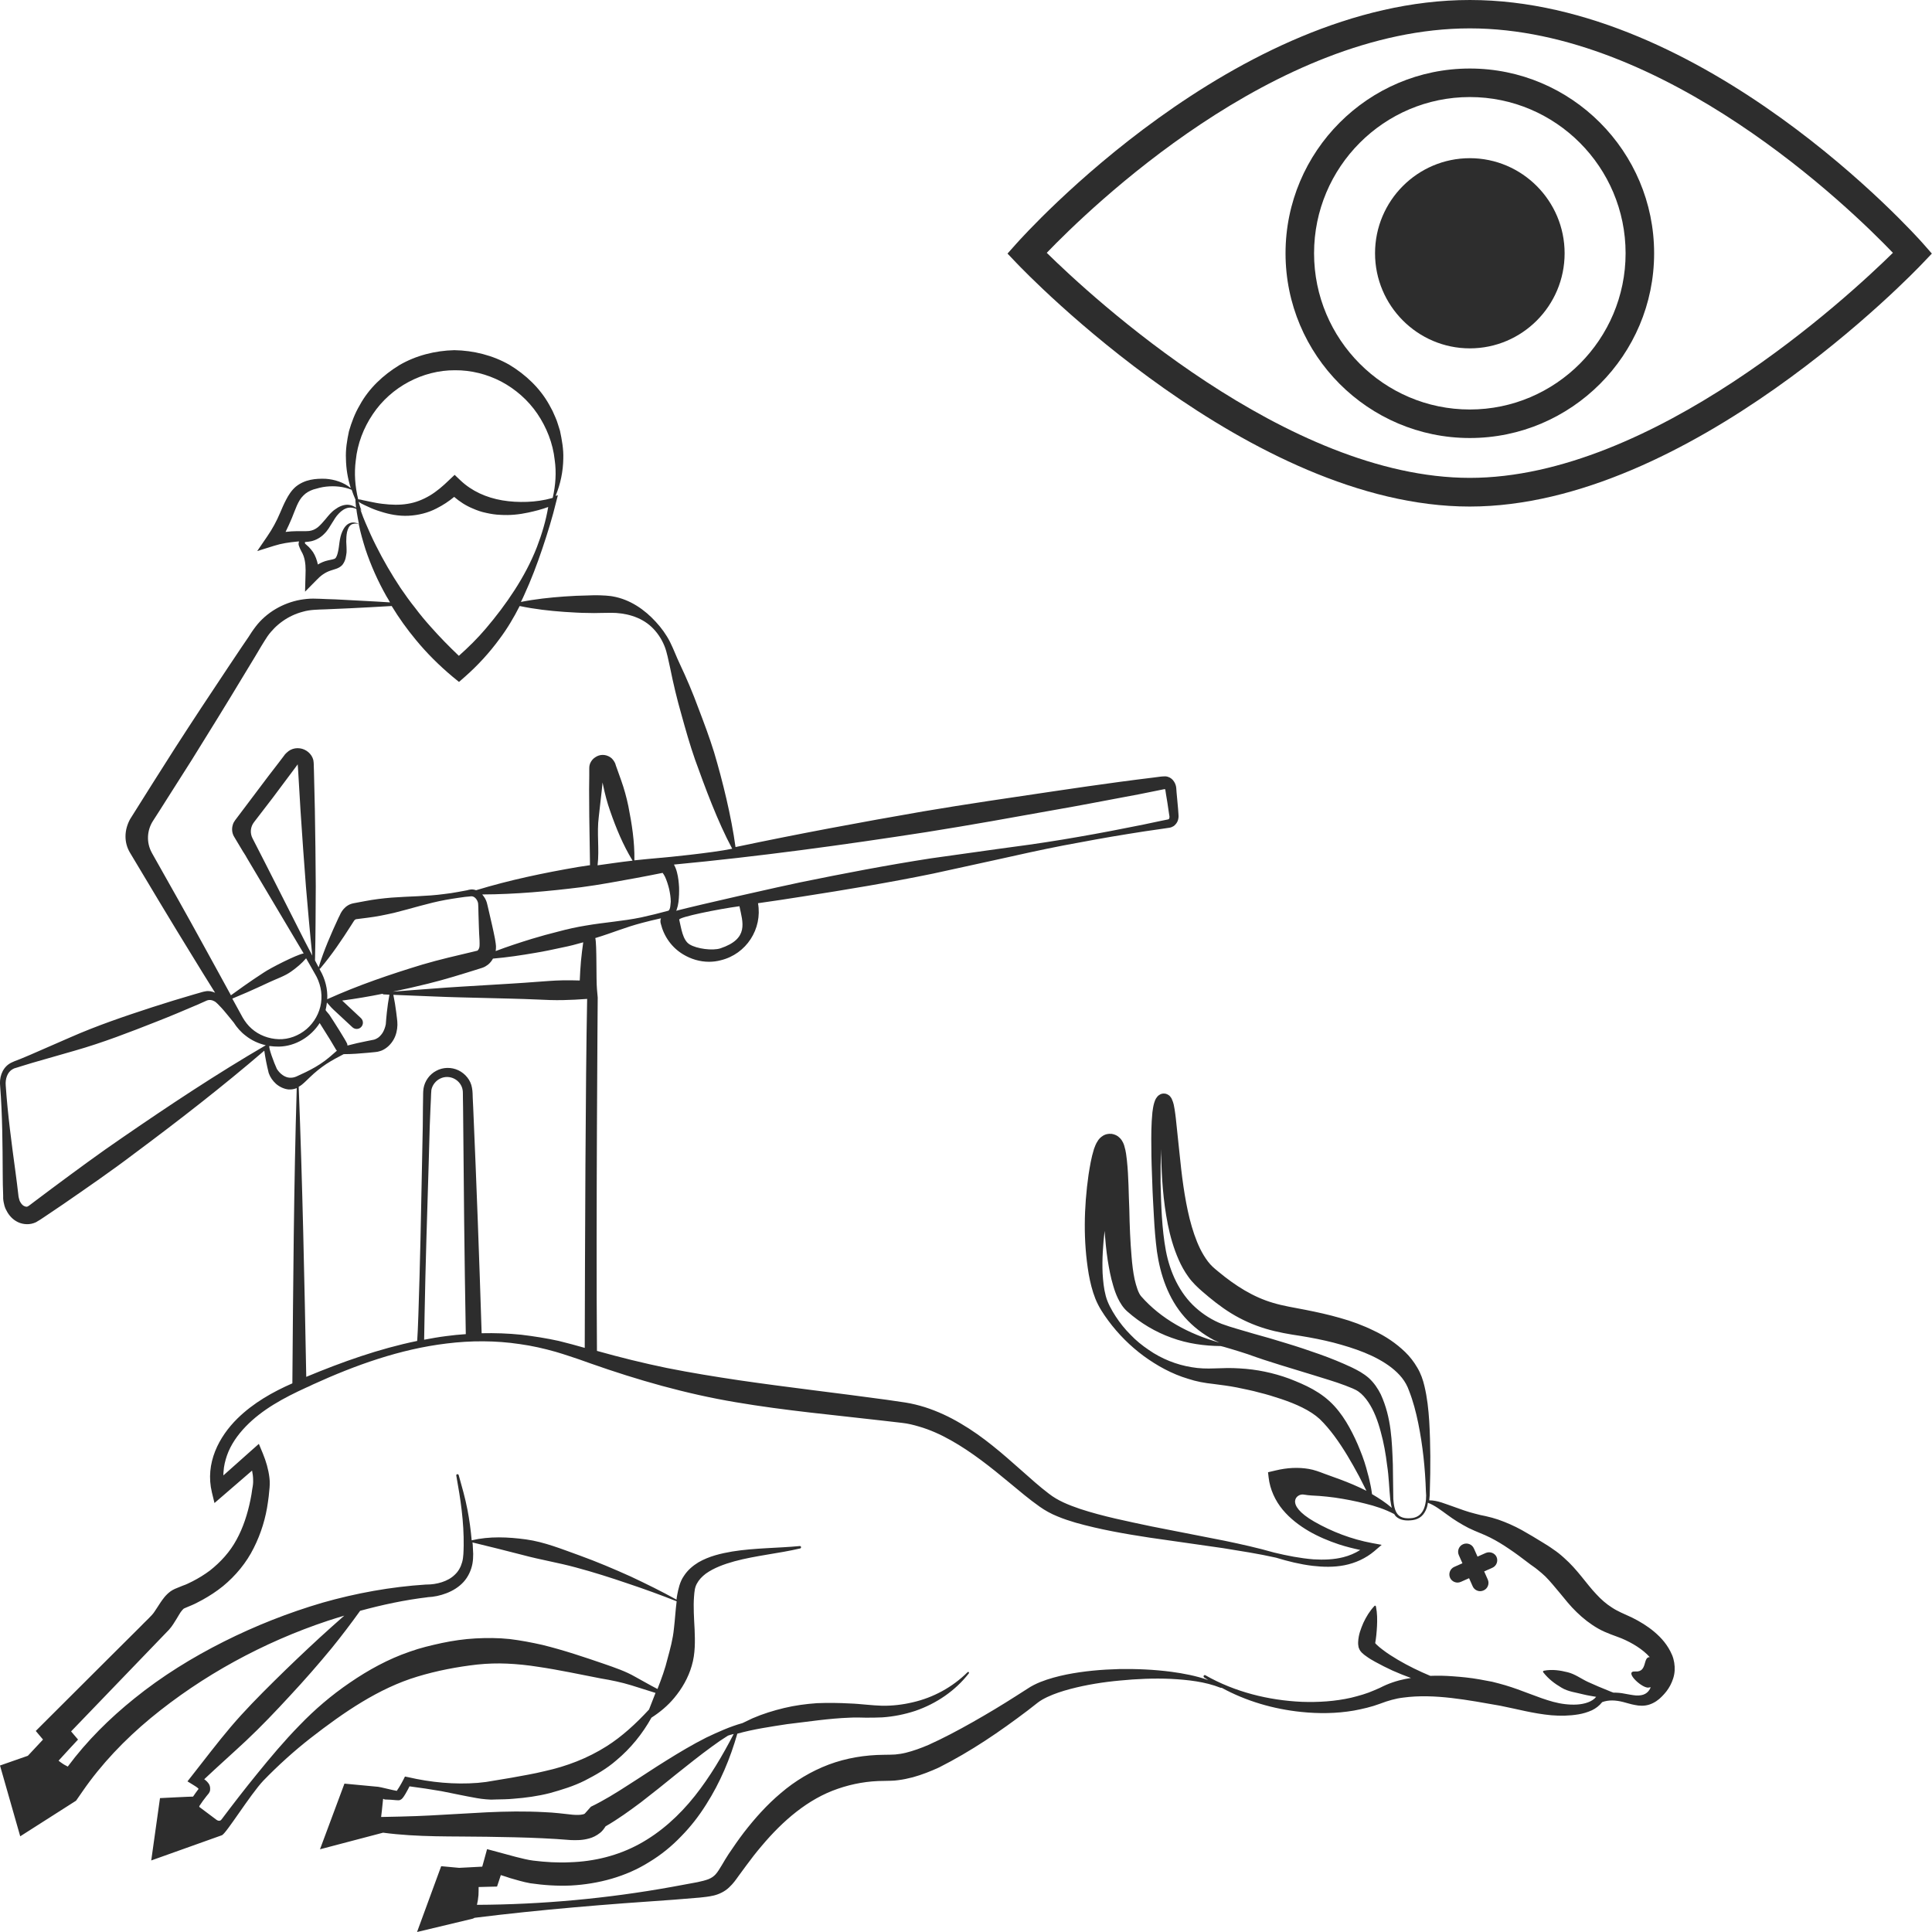 <?xml version="1.0" encoding="utf-8"?>
<!-- Generator: Adobe Illustrator 24.1.2, SVG Export Plug-In . SVG Version: 6.00 Build 0)  -->
<svg version="1.1" id="Layer_1" xmlns="http://www.w3.org/2000/svg" xmlns:xlink="http://www.w3.org/1999/xlink" x="0px" y="0px"
	 viewBox="0 0 128 128" style="enable-background:new 0 0 128 128;" xml:space="preserve">
<style type="text/css">
	.st0{fill:#2D2D2D;}
</style>
<g>
	<path class="st0" d="M109.61,108.12c-0.46-0.39-0.96-0.69-1.48-0.95c-0.58-0.27-0.95-0.41-1.34-0.67
		c-0.38-0.24-0.72-0.54-1.04-0.89c-0.65-0.68-1.23-1.61-2.13-2.4c-0.22-0.2-0.45-0.39-0.71-0.56c-0.26-0.19-0.45-0.3-0.69-0.45
		c-0.45-0.28-0.92-0.56-1.4-0.83c-0.49-0.27-1.01-0.5-1.55-0.69c-0.27-0.09-0.55-0.17-0.83-0.23c-0.25-0.05-0.49-0.1-0.73-0.17
		c-0.49-0.12-0.97-0.3-1.47-0.48c-0.48-0.16-0.99-0.4-1.55-0.4c0.03-0.21,0.04-0.43,0.04-0.64l0,0.01c0.05-1.53,0.05-3.06-0.04-4.61
		c-0.05-0.77-0.13-1.55-0.32-2.34c-0.09-0.39-0.24-0.83-0.47-1.21c-0.22-0.38-0.49-0.73-0.8-1.03c-0.62-0.6-1.32-1.06-2.06-1.41
		c-0.73-0.36-1.49-0.64-2.25-0.85c-0.76-0.22-1.54-0.39-2.3-0.54c-0.76-0.15-1.48-0.26-2.14-0.46c-1.31-0.38-2.5-1.13-3.63-2.07
		c-0.31-0.25-0.49-0.41-0.69-0.67c-0.19-0.25-0.36-0.53-0.51-0.83c-0.3-0.61-0.52-1.29-0.7-1.99c-0.35-1.41-0.53-2.9-0.68-4.4
		l-0.24-2.28c-0.02-0.19-0.05-0.39-0.08-0.59c-0.04-0.21-0.05-0.38-0.19-0.69c-0.02-0.04-0.05-0.09-0.1-0.15
		c-0.03-0.04-0.06-0.07-0.11-0.1c-0.06-0.04-0.12-0.07-0.2-0.09c-0.18-0.03-0.28,0.01-0.36,0.05c-0.09,0.05-0.14,0.09-0.18,0.14
		c-0.15,0.18-0.17,0.3-0.21,0.41c-0.07,0.23-0.09,0.43-0.12,0.63c-0.08,0.8-0.08,1.56-0.07,2.33c0,0.77,0.03,1.53,0.06,2.3
		c0.02,0.76,0.07,1.53,0.11,2.29c0.04,0.76,0.1,1.53,0.2,2.3c0.22,1.53,0.74,3.12,1.84,4.36c0.55,0.62,1.21,1.13,1.95,1.52
		c0.12,0.06,0.24,0.1,0.35,0.16c-2.05-0.57-3.88-1.58-5.18-3.06c-0.19-0.21-0.33-0.67-0.44-1.14c-0.1-0.47-0.16-0.98-0.2-1.49
		c-0.09-1.03-0.13-2.08-0.15-3.14c-0.05-1.07-0.04-2.12-0.16-3.25c-0.04-0.3-0.05-0.55-0.18-0.98c-0.02-0.06-0.04-0.12-0.08-0.2
		c-0.02-0.04-0.04-0.08-0.08-0.14l-0.06-0.08c-0.03-0.04-0.08-0.09-0.13-0.13l-0.07-0.06c-0.04-0.02-0.08-0.05-0.12-0.07
		c-0.09-0.04-0.17-0.07-0.29-0.09c-0.11-0.01-0.24,0-0.32,0.02c-0.08,0.02-0.16,0.05-0.23,0.09c-0.21,0.13-0.28,0.23-0.34,0.31
		c-0.19,0.28-0.21,0.42-0.28,0.58c-0.19,0.61-0.27,1.15-0.36,1.7c-0.31,2.19-0.36,4.39,0.01,6.59c0.1,0.55,0.23,1.1,0.44,1.63
		c0.22,0.55,0.53,1.01,0.86,1.46c0.66,0.89,1.44,1.67,2.33,2.33c0.89,0.65,1.88,1.2,2.96,1.52c0.54,0.18,1.1,0.28,1.67,0.34
		c0.53,0.07,1.03,0.13,1.54,0.23c0.5,0.11,1.01,0.2,1.5,0.34c0.5,0.12,0.98,0.27,1.46,0.43c0.95,0.32,1.91,0.74,2.55,1.33
		c0.69,0.67,1.29,1.53,1.83,2.42c0.27,0.45,0.53,0.91,0.78,1.38l0.36,0.71l0.12,0.24c-0.57-0.29-1.17-0.54-1.76-0.76l-1.02-0.37
		c-0.34-0.13-0.68-0.26-1.04-0.32c-0.71-0.12-1.44-0.08-2.19,0.1l-0.51,0.12l0.04,0.35c0.09,0.79,0.44,1.54,0.93,2.13
		c0.49,0.59,1.1,1.05,1.73,1.42c0.64,0.37,1.31,0.65,2,0.88c0.46,0.15,0.94,0.27,1.41,0.37c-0.35,0.22-0.73,0.38-1.13,0.48
		c-0.63,0.16-1.3,0.18-1.97,0.14c-0.87-0.07-1.74-0.24-2.61-0.45c-1.08-0.31-2.17-0.55-3.27-0.78l-4.84-0.95
		c-1.6-0.34-3.22-0.66-4.74-1.16c-0.76-0.26-1.47-0.54-2.07-1.01c-0.62-0.47-1.23-1.02-1.85-1.57c-1.23-1.09-2.5-2.21-3.99-3.08
		c-0.74-0.44-1.53-0.81-2.37-1.08c-0.42-0.13-0.85-0.24-1.3-0.31l-1.23-0.18c-3.27-0.45-6.54-0.82-9.76-1.29
		c-1.61-0.24-3.22-0.5-4.82-0.82c-1.55-0.32-3.09-0.7-4.62-1.13c-0.07-8.48,0.05-23.41,0.05-23.41l-0.05-0.56
		c-0.06-0.63,0-2.94-0.11-3.38c0.01-0.01,0.02-0.01,0.03-0.01c1.18-0.36,1.9-0.69,3.08-1c0.41-0.11,0.83-0.21,1.24-0.3
		c-0.04,0.11-0.05,0.23-0.01,0.36c0.21,0.85,0.73,1.58,1.48,2.03c0.53,0.32,1.12,0.49,1.71,0.49c0.26,0,0.52-0.03,0.78-0.1
		c1.7-0.41,2.77-2.08,2.47-3.78c0.97-0.14,1.95-0.28,2.93-0.44c2.89-0.45,5.79-0.93,8.66-1.52l4.3-0.94
		c1.43-0.32,2.87-0.64,4.31-0.92c1.44-0.27,2.88-0.54,4.33-0.77c0.73-0.12,1.45-0.23,2.18-0.33l0.54-0.08
		c0.03,0,0.15-0.03,0.21-0.07c0.08-0.03,0.15-0.09,0.2-0.15c0.11-0.12,0.17-0.26,0.19-0.4c0.01-0.07,0.02-0.14,0.01-0.21l-0.01-0.15
		l-0.02-0.28l-0.05-0.55l-0.05-0.54l-0.02-0.28c-0.01-0.13-0.06-0.3-0.15-0.43c-0.09-0.14-0.22-0.26-0.42-0.32
		c-0.1-0.03-0.22-0.03-0.3-0.02l-0.14,0.01l-0.54,0.07c-0.73,0.09-1.46,0.18-2.19,0.28c-1.45,0.2-2.9,0.4-4.35,0.62
		c-2.9,0.43-5.8,0.85-8.69,1.34c-4.16,0.72-8.29,1.49-12.42,2.36c-0.28-2.04-0.85-4.36-1.42-6.28c-0.31-1-0.68-1.98-1.05-2.95
		c-0.36-0.98-0.77-1.95-1.22-2.9c-0.23-0.48-0.4-0.96-0.65-1.46c-0.25-0.49-0.57-0.93-0.94-1.33c-0.73-0.8-1.7-1.49-2.87-1.69
		c-0.15-0.03-0.29-0.03-0.44-0.05c-0.15-0.01-0.26-0.01-0.4-0.02c-0.26-0.01-0.53,0-0.79,0.01c-0.52,0.01-1.04,0.03-1.57,0.07
		c-0.96,0.07-1.91,0.17-2.87,0.36c0.08-0.15,0.15-0.3,0.22-0.46c0.46-1,0.85-2.03,1.2-3.07c0.35-1.04,0.67-2.07,0.93-3.15l0.1-0.39
		l-0.15,0.04c0.32-0.77,0.5-1.62,0.51-2.48c0.02-0.61-0.09-1.22-0.22-1.83c-0.1-0.29-0.17-0.6-0.3-0.88l-0.19-0.43l-0.22-0.41
		c-0.61-1.1-1.56-2-2.64-2.65c-1.1-0.63-2.38-0.95-3.65-0.97c-1.27,0.03-2.54,0.35-3.64,0.99c-1.08,0.66-2.03,1.55-2.63,2.66
		c-0.32,0.54-0.54,1.13-0.71,1.72c-0.13,0.6-0.23,1.22-0.2,1.83c0.01,0.66,0.12,1.31,0.32,1.94c-0.46-0.38-1.07-0.58-1.68-0.62
		c-0.33-0.01-0.66,0-0.99,0.07c-0.34,0.07-0.69,0.22-0.98,0.46c-0.28,0.24-0.48,0.56-0.63,0.85c-0.16,0.3-0.28,0.59-0.4,0.87
		c-0.24,0.57-0.52,1.08-0.85,1.56l-0.67,0.98l1.12-0.35c0.5-0.16,1-0.23,1.53-0.28c0.04,0,0.08-0.01,0.12-0.01
		c-0.02,0.07-0.04,0.16-0.02,0.24c0.12,0.38,0.25,0.5,0.32,0.72c0.14,0.39,0.15,0.83,0.13,1.29l-0.03,1.08l0.75-0.76
		c0.28-0.3,0.58-0.52,0.95-0.64l0.34-0.11c0.13-0.04,0.3-0.12,0.43-0.26c0.24-0.31,0.24-0.59,0.28-0.83
		c0.01-0.24-0.01-0.5-0.02-0.71c0-0.21,0.01-0.43,0.05-0.63c0.05-0.2,0.12-0.4,0.28-0.5c0.13-0.08,0.32-0.09,0.49-0.05
		c0.01,0.01,0.01,0.01,0.01,0.02c0.11,0.56,0.27,1.1,0.44,1.65c0.36,1.08,0.83,2.13,1.39,3.12c0.08,0.14,0.17,0.27,0.24,0.41
		c-1.2-0.08-2.4-0.13-3.61-0.2c-0.2-0.01-0.41-0.01-0.61-0.02c-0.29-0.01-0.56-0.03-0.87-0.03c-0.29,0-0.57,0.03-0.86,0.08
		c-1.14,0.21-2.23,0.83-2.95,1.77c-0.09,0.12-0.18,0.24-0.26,0.36l-0.22,0.34l-0.45,0.66l-0.89,1.33c-1.19,1.78-2.37,3.57-3.53,5.37
		c-0.77,1.2-2.15,3.39-2.97,4.7C8.22,55,8.21,55.82,8.61,56.49c1,1.68,2.93,4.9,4.02,6.66c0.53,0.88,1.08,1.75,1.62,2.62
		c-0.2-0.09-0.42-0.14-0.65-0.09c-0.19,0.03-0.26,0.07-0.39,0.1l-0.35,0.1c-0.92,0.27-1.85,0.55-2.77,0.85
		c-1.84,0.6-3.67,1.22-5.44,2l-2.66,1.16c-0.22,0.09-0.44,0.19-0.67,0.28L0.98,70.3L0.8,70.38c-0.07,0.03-0.14,0.07-0.2,0.11
		c-0.5,0.34-0.65,0.96-0.59,1.47c0.15,1.93,0.16,3.86,0.17,5.8c0,0.48,0.01,0.96,0.03,1.45v0.19c0.01,0.08,0.01,0.16,0.03,0.24
		c0.03,0.16,0.07,0.32,0.14,0.47c0.14,0.3,0.36,0.6,0.68,0.79c0.32,0.2,0.77,0.27,1.16,0.14c0.09-0.03,0.19-0.07,0.27-0.13
		l0.12-0.07l0.08-0.05l0.3-0.2l1.2-0.81c1.59-1.1,3.18-2.19,4.72-3.36c2.93-2.18,5.83-4.43,8.6-6.81c0.07,0.5,0.17,0.99,0.29,1.47
		l0.01,0.03c0.09,0.26,0.26,0.5,0.48,0.7c0.22,0.19,0.52,0.34,0.83,0.37c0.19,0.01,0.37-0.02,0.54-0.09
		c-0.19,6.21-0.24,13.26-0.29,19.56c-1.3,0.57-2.58,1.29-3.64,2.33c-1.22,1.2-2.16,2.96-1.69,4.9l0.17,0.7l0.58-0.5l1.91-1.65
		c0.04,0.2,0.07,0.41,0.07,0.6c0.01,0.22-0.01,0.38-0.06,0.64c-0.03,0.24-0.07,0.47-0.12,0.71c-0.19,0.93-0.48,1.83-0.92,2.63
		c-0.43,0.8-1.05,1.48-1.76,2.04c-0.36,0.27-0.75,0.51-1.16,0.72c-0.21,0.1-0.41,0.21-0.63,0.28l-0.32,0.13
		c-0.06,0.02-0.34,0.13-0.5,0.25c-0.34,0.25-0.52,0.53-0.68,0.76c-0.16,0.24-0.28,0.44-0.4,0.61c-0.17,0.26-0.61,0.64-0.94,0.99
		l-2.12,2.11l-4.23,4.22l-0.56,0.56l0.48,0.57l-0.84,0.9l-0.17,0.18c0,0-0.01,0-0.01,0L0,116.97l1.34,4.69l3.7-2.36l0.43-0.62
		c1.24-1.8,2.79-3.42,4.5-4.84c1.72-1.42,3.59-2.68,5.56-3.76c1.97-1.08,4.05-1.99,6.19-2.7c0.36-0.12,0.73-0.23,1.09-0.34
		c-0.55,0.48-1.09,0.97-1.63,1.46c-1.02,0.94-2.03,1.9-3.02,2.88c-0.99,0.98-1.97,1.97-2.87,3.03c-0.9,1.06-1.75,2.19-2.61,3.28
		l-0.26,0.33l0.31,0.19l0.16,0.1l0.11,0.07c0.06,0.04,0.12,0.09,0.16,0.14c-0.02,0.02-0.04,0.05-0.05,0.06
		c-0.11,0.15-0.22,0.3-0.32,0.45c-0.05-0.01-2.19,0.1-2.19,0.1l-0.58,4.13l4.68-1.67c0.28-0.1,1.88-2.7,2.75-3.62
		c0.98-1.01,2.03-1.96,3.13-2.82c2.2-1.71,4.51-3.3,7.07-4.07c1.28-0.39,2.64-0.65,3.97-0.8c0.67-0.07,1.33-0.09,1.99-0.06
		c0.67,0.03,1.35,0.1,2.04,0.21c1.37,0.2,2.75,0.5,4.15,0.77c0.72,0.12,1.35,0.25,2.04,0.46c0.53,0.16,1.06,0.34,1.59,0.5
		c-0.14,0.35-0.28,0.72-0.43,1.1c-0.87,0.94-1.79,1.79-2.82,2.44c-1.25,0.79-2.63,1.32-4.08,1.64c-0.72,0.18-1.47,0.3-2.22,0.44
		l-1.14,0.19l-0.54,0.09c-0.18,0.02-0.36,0.04-0.55,0.06c-1.53,0.12-3.11-0.03-4.62-0.38l-0.2-0.04l-0.1,0.2
		c-0.09,0.17-0.18,0.34-0.28,0.5c-0.05,0.08-0.1,0.16-0.15,0.23c0,0.01-0.01,0.01-0.01,0.02c-0.3-0.05-1.1-0.26-1.24-0.27
		l-2.23-0.21l-1.62,4.35l4.18-1.1c0,0,0,0,0,0c2.32,0.31,4.61,0.23,6.88,0.27c1.24,0.02,2.48,0.04,3.7,0.1l0.91,0.05l0.96,0.07
		c0.36,0.01,0.75,0.02,1.21-0.11c0.23-0.06,0.48-0.18,0.72-0.37c0.15-0.12,0.26-0.27,0.36-0.43c0.85-0.49,1.6-1.04,2.34-1.59
		c0.8-0.62,1.58-1.24,2.35-1.87c0.78-0.62,1.55-1.24,2.35-1.82c0.35-0.26,0.7-0.5,1.07-0.73c0.12-0.04,0.25-0.08,0.38-0.11
		c-0.75,1.45-1.58,2.85-2.57,4.1c-1.04,1.31-2.27,2.42-3.68,3.19c-1.41,0.77-2.99,1.16-4.6,1.21c-0.8,0.04-1.62-0.01-2.43-0.11
		c-0.34-0.04-0.77-0.15-1.17-0.25l-1.22-0.33l-0.67-0.18l-0.17,0.62l-0.15,0.54l-0.94,0.05l-0.59,0.03l-1.19-0.11L27.63,128
		l3.68-0.88c0.05-0.01,0.09-0.04,0.13-0.06c4.4-0.55,8.79-0.9,13.21-1.2l1.71-0.14c0.29-0.03,0.6-0.06,0.94-0.14
		c0.33-0.08,0.72-0.26,1-0.53c0.28-0.26,0.46-0.52,0.63-0.76l0.5-0.68c0.33-0.45,0.67-0.89,1.03-1.31c1.41-1.68,3.08-3.12,5.05-3.79
		c0.98-0.34,2.01-0.52,3.06-0.52c0.22-0.01,0.63,0,0.94-0.05c0.33-0.04,0.65-0.11,0.96-0.19c0.62-0.17,1.19-0.4,1.74-0.65
		c2.14-1.08,4.02-2.37,5.87-3.77l0.68-0.53c0.18-0.14,0.4-0.26,0.63-0.37c0.47-0.22,0.99-0.39,1.52-0.53
		c1.06-0.28,2.18-0.46,3.29-0.56c1.12-0.11,2.25-0.16,3.37-0.11c1.12,0.06,2.26,0.18,3.3,0.59l0,0c0.02,0.01,0.05,0.01,0.07,0
		c1.61,0.88,3.42,1.41,5.27,1.6c1.15,0.12,2.33,0.11,3.49-0.09c0.58-0.11,1.16-0.24,1.72-0.45l0.42-0.15l0.37-0.11
		c0.25-0.07,0.5-0.12,0.76-0.15c2.06-0.28,4.31,0.17,6.43,0.54c1.07,0.21,2.18,0.52,3.38,0.63c0.6,0.05,1.2,0.04,1.8-0.06
		c0.3-0.05,0.6-0.14,0.89-0.27c0.25-0.12,0.49-0.3,0.68-0.54c0.44-0.16,0.9-0.13,1.38-0.01c0.25,0.06,0.5,0.15,0.79,0.2
		c0.28,0.06,0.63,0.08,0.96-0.03c0.33-0.11,0.61-0.31,0.82-0.53c0.22-0.22,0.4-0.44,0.56-0.74c0.15-0.29,0.27-0.62,0.29-0.98
		c0.02-0.35-0.04-0.72-0.17-1.03C110.5,108.99,110.07,108.51,109.61,108.12z M79.21,86.63c-1.05-0.94-1.7-2.33-1.97-3.78
		c-0.27-1.46-0.31-3-0.35-4.51c0-0.74,0-1.48,0.04-2.22l0,0.34c0.03,1.54,0.13,3.09,0.44,4.66c0.16,0.78,0.38,1.57,0.72,2.34
		c0.17,0.39,0.38,0.77,0.64,1.13c0.25,0.36,0.63,0.72,0.91,0.96c0.6,0.52,1.23,1.03,1.93,1.46c0.7,0.43,1.48,0.78,2.28,1.02
		c0.8,0.24,1.59,0.37,2.33,0.48c0.74,0.12,1.45,0.26,2.16,0.44c1.4,0.37,2.79,0.84,3.85,1.66c0.53,0.42,0.94,0.88,1.17,1.55
		c0.26,0.66,0.45,1.39,0.6,2.12c0.3,1.47,0.46,2.99,0.51,4.51l0,0.01v0c0.04,0.36,0.01,0.76-0.11,1.1
		c-0.06,0.17-0.16,0.33-0.29,0.45c-0.13,0.12-0.3,0.19-0.47,0.22c-0.36,0.05-0.76,0.03-0.99-0.23c-0.22-0.26-0.27-0.65-0.3-1.02
		c-0.02-0.75-0.01-1.52-0.03-2.29c-0.06-1.53-0.09-3.1-0.8-4.65c-0.19-0.38-0.44-0.76-0.79-1.08c-0.38-0.33-0.74-0.51-1.1-0.69
		c-0.72-0.34-1.44-0.63-2.17-0.89c-0.73-0.26-1.45-0.5-2.18-0.72c-0.73-0.23-1.46-0.44-2.19-0.64c-0.72-0.22-1.47-0.41-2.11-0.65
		C80.33,87.47,79.73,87.1,79.21,86.63z M90.11,96.08c-0.2-0.51-0.44-1.02-0.71-1.51c-0.27-0.49-0.59-0.97-0.99-1.41
		c-0.87-0.95-1.94-1.41-2.99-1.82c-1.06-0.39-2.17-0.62-3.29-0.68c-0.56-0.04-1.13-0.02-1.67,0c-0.5,0.02-1.01,0.01-1.51-0.08
		c-1-0.16-1.99-0.55-2.85-1.15c-0.43-0.29-0.84-0.62-1.2-1c-0.37-0.37-0.7-0.78-0.98-1.21c-0.28-0.43-0.54-0.9-0.66-1.36
		c-0.13-0.48-0.18-1-0.21-1.51c-0.04-0.93,0.03-1.87,0.13-2.8c0.05,0.65,0.11,1.29,0.21,1.95c0.09,0.55,0.19,1.11,0.36,1.67
		c0.08,0.28,0.18,0.57,0.32,0.86c0.14,0.28,0.33,0.61,0.62,0.86c0.86,0.76,1.86,1.36,2.93,1.74c1.06,0.39,2.18,0.54,3.26,0.55h0
		c0.05,0,1.2,0.34,1.79,0.54c0.72,0.26,1.45,0.5,2.17,0.72L87,91.1c0.72,0.23,1.44,0.43,2.12,0.69c0.33,0.13,0.67,0.25,0.89,0.41
		c0.24,0.17,0.45,0.41,0.64,0.69c0.38,0.56,0.64,1.26,0.83,1.98c0.2,0.72,0.33,1.46,0.42,2.21c0.12,0.75,0.13,1.5,0.21,2.28
		c0.03,0.18,0.05,0.36,0.1,0.54c-0.4-0.35-0.85-0.64-1.31-0.91l-0.02-0.14c-0.02-0.14-0.04-0.27-0.07-0.41
		c-0.06-0.27-0.11-0.54-0.19-0.8C90.49,97.11,90.32,96.59,90.11,96.08z M44.39,60.15c-0.01,0.06-0.04,0.11-0.06,0.14
		c-0.01,0.01-0.02,0.02-0.02,0.03c-0.01,0,0.01,0-0.04,0.02c-0.59,0.16-1.19,0.31-1.79,0.44c-1.2,0.25-2.45,0.33-3.66,0.54
		c-0.61,0.1-1.21,0.23-1.8,0.39c-0.6,0.15-1.19,0.31-1.78,0.49c-0.81,0.25-1.61,0.51-2.4,0.81c0.02-0.11,0.02-0.22,0.02-0.33
		c-0.02-0.25-0.05-0.34-0.07-0.5c-0.11-0.57-0.25-1.15-0.38-1.72l-0.1-0.43c-0.02-0.06-0.03-0.15-0.06-0.24
		c-0.03-0.09-0.06-0.17-0.11-0.26c-0.05-0.09-0.12-0.18-0.19-0.27c2.21-0.01,4.39-0.21,6.56-0.48c1.22-0.16,2.43-0.39,3.64-0.61
		c0.58-0.11,1.17-0.22,1.75-0.34c0.05,0.06,0.11,0.16,0.16,0.26c0.11,0.24,0.2,0.52,0.27,0.8c0.06,0.28,0.11,0.57,0.11,0.85
		C44.42,59.89,44.42,60.03,44.39,60.15z M30.37,70.91c-0.46-0.22-1.02-0.21-1.46,0.03c-0.45,0.23-0.77,0.68-0.85,1.17
		c-0.04,0.27-0.02,0.45-0.03,0.66l-0.01,0.62l-0.01,1.24l-0.05,2.49c-0.06,3.32-0.13,6.64-0.24,9.95c-0.03,0.83-0.05,1.36-0.08,1.77
		c-2.53,0.52-4.97,1.39-7.35,2.38c-0.12-6.41-0.25-12.81-0.5-19.22c0.07-0.04,0.14-0.08,0.2-0.13c0.2-0.16,0.35-0.32,0.53-0.49
		c0.34-0.33,0.71-0.63,1.1-0.89c0.37-0.24,0.76-0.45,1.15-0.65c0.54,0,1.07-0.04,1.6-0.09l0.41-0.04l0.1-0.01l0.14-0.02
		c0.09-0.02,0.19-0.05,0.27-0.08c0.35-0.15,0.62-0.43,0.79-0.73c0.17-0.3,0.24-0.64,0.25-0.96c0-0.18-0.01-0.3-0.03-0.44l-0.05-0.41
		c-0.05-0.39-0.11-0.77-0.19-1.15c0.91,0.04,1.81,0.07,2.72,0.11c1.13,0.05,2.26,0.07,3.4,0.1c1.13,0.03,2.26,0.05,3.4,0.1
		c0.57,0.03,1.13,0.05,1.7,0.04c0.54-0.01,1.08-0.04,1.62-0.08c-0.11,5.56-0.14,16.14-0.16,23.12c-0.57-0.16-1.14-0.32-1.72-0.46
		c-0.82-0.18-1.65-0.31-2.48-0.41c-0.87-0.09-1.75-0.12-2.63-0.1c-0.16-5.04-0.33-9.67-0.56-14.97l-0.03-0.62
		c-0.01-0.21,0-0.4-0.05-0.67C31.19,71.57,30.83,71.13,30.37,70.91z M30.86,88.39c-0.43,0.03-0.87,0.07-1.3,0.13
		c-0.49,0.06-0.98,0.15-1.46,0.24c0.01-0.46,0.02-0.99,0.03-1.67c0.06-3.32,0.17-6.63,0.27-9.95l0.07-2.49l0.05-1.24l0.03-0.62
		c0.01-0.2,0.01-0.44,0.03-0.58c0.06-0.32,0.29-0.61,0.58-0.75c0.3-0.15,0.65-0.14,0.94,0.01s0.5,0.43,0.55,0.74
		c0.03,0.13,0.01,0.36,0.02,0.57l0.01,0.62C30.72,78.39,30.77,83.39,30.86,88.39z M31.71,62.89c-0.03,0.05-0.07,0.09-0.09,0.1
		c-0.01,0-0.02,0.01-0.02,0l-0.2,0.05c-1.14,0.27-2.28,0.53-3.4,0.86c-2.14,0.65-4.26,1.37-6.32,2.3c0.04-0.67-0.14-1.35-0.47-1.92
		l-0.05-0.1c0.02,0.01,0.05,0,0.06-0.02c0.77-0.91,1.43-1.89,2.06-2.88l0.12-0.19l0.06-0.09c0.01-0.02,0.02-0.03,0.03-0.04
		c0.04-0.04,0.08-0.05,0.1-0.06l0.78-0.1c0.58-0.07,1.15-0.19,1.73-0.32c1.14-0.28,2.27-0.65,3.42-0.86
		c0.29-0.05,0.58-0.1,0.87-0.14l0.43-0.06l0.22-0.02c0.07-0.01,0.16-0.02,0.19-0.02c0.19,0,0.35,0.17,0.42,0.37
		c0.02,0.05,0.03,0.1,0.03,0.16c0,0.05,0.01,0.11,0.01,0.19l0.01,0.44c0.02,0.59,0.03,1.18,0.07,1.76
		C31.78,62.66,31.78,62.77,31.71,62.89z M31.95,64.12c0.15-0.05,0.26-0.12,0.37-0.2c0.15-0.12,0.26-0.26,0.34-0.41
		c0.94-0.08,1.87-0.22,2.8-0.38c0.61-0.1,1.21-0.23,1.81-0.36c0.46-0.09,0.92-0.21,1.37-0.34c-0.06,0.42-0.11,0.83-0.15,1.25
		c-0.04,0.43-0.06,0.86-0.08,1.28c-0.38-0.01-0.76-0.02-1.14-0.01c-0.57,0.01-1.13,0.06-1.7,0.1c-1.13,0.09-2.26,0.15-3.39,0.22
		c-1.13,0.07-2.26,0.13-3.39,0.22c-0.92,0.07-1.84,0.13-2.76,0.21c0,0,0,0,0,0c0.78-0.16,1.56-0.34,2.33-0.53
		c1.14-0.28,2.25-0.63,3.37-0.98L31.95,64.12z M21.65,66.49c0-0.02,0-0.05,0.01-0.07c0.1,0.11,0.27,0.32,0.41,0.45l1.28,1.19
		c0.08,0.07,0.18,0.11,0.28,0.11c0.11,0,0.22-0.04,0.3-0.13c0.16-0.17,0.15-0.43-0.02-0.59l-1.24-1.16c0.9-0.12,1.79-0.27,2.68-0.45
		c0.01,0.02,0.03,0.04,0.05,0.04c0.13,0.01,0.27,0.01,0.4,0.02c-0.07,0.39-0.13,0.78-0.17,1.17l-0.04,0.41
		c-0.01,0.13-0.02,0.28-0.03,0.38c-0.04,0.21-0.12,0.42-0.22,0.58c-0.11,0.16-0.24,0.3-0.39,0.37c-0.04,0.02-0.07,0.03-0.11,0.05
		l-0.06,0.02l-0.1,0.02l-0.4,0.08c-0.42,0.08-0.84,0.18-1.26,0.29c0-0.04-0.01-0.08-0.02-0.12c-0.09-0.22-0.85-1.42-1.18-1.92
		c-0.07-0.1-0.19-0.21-0.25-0.31C21.61,66.72,21.63,66.67,21.65,66.49z M39.67,54.12l0.2-1.77l0.05-0.51l0.04,0.19
		c0.12,0.58,0.27,1.16,0.47,1.72c0.39,1.12,0.84,2.22,1.48,3.27c-0.88,0.1-1.44,0.19-2.32,0.31C39.72,56.26,39.53,55.19,39.67,54.12
		z M47.73,62.83c-0.52,0.17-1.57,0.03-2.04-0.26c-0.47-0.28-0.56-1.11-0.69-1.64c-0.04-0.17,2.57-0.7,3.99-0.89
		C49.21,61.11,49.64,62.19,47.73,62.83z M77.16,52.27C77.17,52.27,77.17,52.27,77.16,52.27C77.17,52.27,77.16,52.27,77.16,52.27
		C77.14,52.26,77.15,52.25,77.16,52.27z M61.37,55.13c2.9-0.46,5.78-0.98,8.67-1.5c1.44-0.25,2.88-0.53,4.32-0.8
		c0.72-0.13,1.44-0.27,2.16-0.42l0.54-0.11l0.12-0.02c0.01,0.01,0.02,0.03,0.03,0.07l0.04,0.27l0.09,0.54l0.08,0.54l0.04,0.27
		l0.02,0.12c0,0.02,0,0.04,0,0.06c0,0.04-0.02,0.08-0.03,0.1c-0.01,0.01-0.01,0.02-0.02,0.02c-0.01,0,0.02,0-0.05,0.02l-0.54,0.11
		c-0.72,0.16-1.43,0.3-2.15,0.44c-1.44,0.29-2.88,0.55-4.33,0.79c-1.45,0.24-2.9,0.44-4.35,0.63l-4.35,0.61
		c-2.9,0.45-5.77,1-8.65,1.59c-1.13,0.23-6.72,1.49-8.21,1.88c0.01-0.02,0.02-0.04,0.03-0.07c0.06-0.17,0.1-0.34,0.12-0.51
		c0.04-0.33,0.05-0.66,0.04-0.98c-0.02-0.33-0.05-0.65-0.14-0.99c-0.04-0.16-0.1-0.33-0.2-0.51C50.25,56.75,55.82,55.99,61.37,55.13
		z M19.69,35.19c-0.25,0-0.51,0.02-0.77,0.05c0.15-0.3,0.28-0.6,0.41-0.9c0.24-0.58,0.41-1.17,0.77-1.51
		c0.17-0.18,0.4-0.31,0.66-0.4c0.27-0.08,0.56-0.16,0.85-0.19c0.55-0.06,1.14-0.01,1.69,0.21c0.07,0.22,0.16,0.44,0.25,0.65
		c-0.01,0.04,0.01,0.04,0,0.06l0,0.05l0.01,0.11l0.02,0.21c0,0.04,0.01,0.07,0.01,0.11c-0.15-0.11-0.34-0.19-0.54-0.2
		c-0.31-0.01-0.61,0.13-0.85,0.31c-0.25,0.17-0.44,0.41-0.62,0.63c-0.17,0.2-0.34,0.4-0.52,0.55c-0.19,0.15-0.37,0.22-0.58,0.25
		C20.24,35.2,19.97,35.19,19.69,35.19z M23.2,34.65c-0.27,0.09-0.42,0.34-0.52,0.56c-0.21,0.46-0.19,0.97-0.29,1.36
		c-0.04,0.2-0.12,0.39-0.19,0.43c-0.03,0.02-0.07,0.04-0.16,0.06l-0.32,0.07c-0.23,0.05-0.46,0.15-0.66,0.27c0,0,0,0,0,0
		c-0.06-0.28-0.16-0.57-0.32-0.82c-0.08-0.12-0.18-0.23-0.27-0.33c-0.1-0.09-0.19-0.17-0.23-0.21c-0.03-0.01-0.05-0.06-0.03-0.13
		c0.13-0.01,0.26-0.02,0.4-0.05c0.33-0.07,0.65-0.26,0.87-0.49c0.23-0.22,0.37-0.48,0.52-0.72c0.14-0.23,0.27-0.45,0.45-0.63
		c0.17-0.18,0.38-0.33,0.62-0.38c0.17-0.03,0.37,0,0.54,0.08c0.01,0.08,0.02,0.16,0.03,0.23c0.04,0.26,0.09,0.51,0.14,0.76
		C23.6,34.63,23.4,34.58,23.2,34.65z M23.73,33.08c-0.21-0.86-0.27-1.73-0.16-2.57c0.11-1.11,0.52-2.17,1.13-3.07
		c1.21-1.81,3.31-2.92,5.44-2.91c1.07-0.01,2.13,0.26,3.07,0.75c0.94,0.5,1.78,1.23,2.39,2.13c0.61,0.9,1.03,1.95,1.15,3.06
		c0.12,0.83,0.06,1.68-0.13,2.51L36.57,33c-0.53,0.15-1.1,0.23-1.65,0.25c-0.56,0.02-1.11-0.01-1.64-0.1
		c-1.06-0.18-2.02-0.61-2.77-1.32l-0.39-0.37l-0.38,0.36c-0.39,0.38-0.81,0.74-1.26,1.01c-0.46,0.27-0.95,0.47-1.48,0.55
		c-0.53,0.09-1.09,0.07-1.66,0c-0.28-0.03-0.57-0.09-0.86-0.15l-0.43-0.09C23.96,33.11,23.84,33.09,23.73,33.08z M24.91,36.15
		c-0.25-0.49-0.47-0.99-0.69-1.5c-0.11-0.25-0.21-0.51-0.3-0.77l-0.06-0.17c0.03,0.06,0.07,0.12,0.1,0.17
		c-0.08-0.21-0.14-0.43-0.2-0.64c0.07,0.05,0.12,0.09,0.2,0.13c0.13,0.07,0.27,0.13,0.4,0.19c0.27,0.13,0.55,0.24,0.85,0.33
		c0.58,0.19,1.21,0.31,1.85,0.28c0.64-0.03,1.3-0.19,1.87-0.49c0.42-0.21,0.81-0.47,1.16-0.76c0.36,0.31,0.77,0.58,1.21,0.76
		c0.29,0.13,0.6,0.24,0.91,0.3c0.31,0.07,0.62,0.12,0.94,0.13c0.63,0.04,1.24-0.02,1.84-0.15c0.46-0.1,0.9-0.21,1.33-0.37
		c-0.15,0.9-0.42,1.8-0.75,2.66c-0.39,1-0.9,1.95-1.48,2.85c-0.58,0.9-1.22,1.74-1.9,2.54c-0.55,0.65-1.16,1.25-1.79,1.81
		c-0.65-0.62-1.28-1.26-1.87-1.93c-0.36-0.4-0.71-0.82-1.03-1.25c-0.34-0.42-0.65-0.86-0.96-1.31
		C25.95,38.07,25.4,37.13,24.91,36.15z M13.49,62.64c-1.12-2.05-2.27-4.08-3.42-6.12c-0.01-0.01-0.01-0.03-0.02-0.04
		c-0.36-0.66-0.32-1.47,0.09-2.1c0.32-0.5,0.64-0.99,0.95-1.49c0.54-0.85,1.08-1.7,1.62-2.55c1.13-1.82,2.26-3.64,3.36-5.47
		l0.83-1.37l0.41-0.69l0.21-0.34c0.07-0.11,0.13-0.21,0.2-0.31c0.55-0.78,1.38-1.38,2.34-1.63c0.47-0.14,0.96-0.14,1.51-0.16
		c0.54-0.02,1.07-0.05,1.61-0.07c0.92-0.05,1.85-0.09,2.77-0.15c0.48,0.79,1.01,1.53,1.6,2.24c0.73,0.89,1.55,1.7,2.42,2.43
		l0.44,0.36l0.4-0.35c0.85-0.75,1.61-1.58,2.27-2.48c0.52-0.69,0.96-1.43,1.35-2.2c0.99,0.21,1.98,0.32,2.97,0.39
		c0.52,0.03,1.04,0.07,1.57,0.07c0.26,0.01,0.52,0.01,0.79,0l0.73-0.01c0.91,0,1.94,0.24,2.68,0.94c0.36,0.34,0.65,0.77,0.84,1.23
		c0.19,0.45,0.27,0.99,0.39,1.49c0.21,1.04,0.45,2.05,0.74,3.06c0.28,1.01,0.56,2.01,0.91,3.01c0.67,1.86,1.49,4.09,2.46,5.9
		c-1.33,0.28-4.54,0.59-4.6,0.59l-0.09,0.01h-0.03c-0.59,0.05-1.18,0.11-1.76,0.17c0,0,0,0,0-0.01c0.02-1.24-0.17-2.41-0.4-3.58
		c-0.12-0.58-0.28-1.16-0.48-1.72l-0.3-0.84l-0.04-0.11c-0.01-0.03-0.02-0.06-0.05-0.16c-0.07-0.15-0.18-0.32-0.34-0.42
		c-0.32-0.2-0.69-0.19-0.98,0.01c-0.15,0.09-0.27,0.24-0.34,0.4c-0.07,0.17-0.06,0.34-0.06,0.38v0.44l-0.01,0.89l0.01,1.78
		c0.02,1.09,0.03,2.17,0.05,3.26c-0.26,0.04-0.53,0.08-0.79,0.12c-2.27,0.39-4.53,0.86-6.76,1.54c-0.11-0.04-0.22-0.06-0.34-0.05
		c-0.11,0.01-0.17,0.03-0.24,0.05l-0.21,0.04l-0.44,0.08c-0.28,0.05-0.57,0.1-0.87,0.13c-1.16,0.16-2.35,0.15-3.51,0.24
		c-0.59,0.05-1.17,0.12-1.74,0.23l-0.43,0.08l-0.21,0.04l-0.11,0.02c-0.06,0.01-0.13,0.03-0.19,0.05c-0.26,0.09-0.46,0.28-0.59,0.47
		c-0.03,0.05-0.06,0.1-0.09,0.15l-0.05,0.11l-0.1,0.2c-0.49,1.06-0.96,2.13-1.31,3.27l-0.24-0.46c0.04-1.65,0.04-3.29,0.05-4.93
		c-0.01-1.69-0.03-3.38-0.06-5.07l-0.06-2.53l-0.01-0.32c-0.01-0.11,0.01-0.17-0.03-0.42c-0.1-0.42-0.49-0.73-0.89-0.78
		c-0.21-0.03-0.42,0-0.62,0.1c-0.09,0.05-0.18,0.11-0.26,0.19c-0.03,0.03-0.07,0.07-0.11,0.11l-0.05,0.07l-0.38,0.5
		c-0.19,0.24-0.42,0.54-0.67,0.87c-0.75,0.99-1.68,2.23-2.2,2.92c-0.03,0.05-0.06,0.09-0.09,0.14c-0.05,0.09-0.08,0.2-0.1,0.3
		c-0.03,0.19-0.01,0.38,0.07,0.56c0.02,0.04,0.04,0.08,0.06,0.11c0.16,0.26,0.37,0.61,0.61,1.02c0.01,0,0.01,0.01,0.01,0.01
		c0.08,0.13,0.17,0.26,0.24,0.4c1.04,1.76,2.52,4.23,3.4,5.72l0.34,0.57H20.1c-0.47,0.09-2.18,0.96-2.62,1.26
		c-0.45,0.29-0.89,0.59-1.33,0.9c-0.28,0.2-0.57,0.41-0.85,0.61C14.7,64.85,14.1,63.74,13.49,62.64z M20.69,63.31l-0.49-0.94
		c-1.16-2.28-2.3-4.56-3.47-6.83c-0.18-0.35-0.14-0.76,0.1-1.07c0.84-1.08,1.66-2.16,2.47-3.26l0.38-0.51l0.04-0.06c0,0,0,0,0,0
		c0,0,0,0,0,0c0-0.04,0.01,0.11,0.02,0.21l0.02,0.32l0.15,2.53c0.11,1.68,0.23,3.37,0.36,5.05C20.4,60.26,20.53,61.78,20.69,63.31z
		 M8.15,75.34c-1.6,1.09-3.15,2.24-4.7,3.39L2.29,79.6c-0.51,0.38-0.46,0.39-0.68,0.31c-0.1-0.04-0.2-0.15-0.27-0.28
		c-0.04-0.06-0.06-0.14-0.08-0.22c-0.01-0.04-0.02-0.08-0.03-0.12l-0.02-0.17c-0.06-0.48-0.11-0.96-0.18-1.44
		c-0.26-1.92-0.52-3.84-0.65-5.76c-0.04-0.44,0.11-0.89,0.45-1.08c0.04-0.02,0.08-0.04,0.12-0.06l0.17-0.05l0.35-0.11
		c0.23-0.07,0.46-0.14,0.69-0.21l2.79-0.8c1.86-0.53,3.66-1.23,5.46-1.94c0.9-0.35,1.79-0.73,2.68-1.11l0.63-0.28
		c0.14-0.05,0.31-0.04,0.47,0.05c0.08,0.04,0.15,0.1,0.23,0.18l0.25,0.26c0.09,0.08,0.81,0.97,0.81,0.97
		c0.21,0.33,0.48,0.64,0.8,0.88c0.39,0.31,0.85,0.52,1.33,0.63C14.35,71.15,11.23,73.22,8.15,75.34z M16.67,68.15
		c-0.24-0.21-0.44-0.47-0.6-0.75l-0.52-0.95c-0.05-0.1-0.11-0.19-0.16-0.29c0.33-0.14,0.66-0.28,0.99-0.42
		c0.5-0.22,0.98-0.44,1.47-0.67c0.49-0.23,1.02-0.4,1.45-0.71c0.35-0.25,0.68-0.52,0.98-0.87l0.57,1c0.36,0.59,0.52,1.28,0.42,1.96
		c-0.1,0.67-0.45,1.29-0.96,1.73c-0.52,0.44-1.18,0.69-1.84,0.67C17.81,68.83,17.15,68.58,16.67,68.15z M19.64,71.32
		c-0.16,0.07-0.31,0.09-0.46,0.08c-0.3-0.02-0.62-0.24-0.83-0.57l0.01,0.03c-0.22-0.47-0.59-1.49-0.51-1.56
		c0.21,0.03,0.42,0.04,0.63,0.04c1.1-0.02,2.12-0.65,2.7-1.56c0.48,0.75,0.98,1.57,1.04,1.69c0.02,0.05,0.06,0.1,0.1,0.14
		c-0.27,0.24-0.54,0.48-0.84,0.7c-0.38,0.28-0.79,0.51-1.22,0.72L19.64,71.32z M42.08,111.09c-0.62-0.36-1.36-0.61-2.02-0.84
		c-1.34-0.46-2.7-0.92-4.12-1.27c-0.71-0.16-1.44-0.3-2.18-0.39c-0.76-0.08-1.52-0.08-2.26-0.04c-0.75,0.04-1.49,0.15-2.21,0.3
		c-0.73,0.16-1.43,0.32-2.15,0.58c-1.43,0.49-2.75,1.22-3.96,2.05c-1.22,0.83-2.33,1.78-3.33,2.82c-1.01,1.03-1.94,2.14-2.84,3.25
		c-0.8,0.98-1.57,1.98-2.33,2.99c-0.14,0.2-0.36,0.01-0.36,0.01c-0.37-0.28-0.75-0.56-1.12-0.84c0.01-0.02,0-0.04,0.01-0.06
		c0.15-0.23,0.31-0.45,0.47-0.65l0.09-0.11c0,0,0.14-0.14,0.15-0.3c0.03-0.34-0.13-0.46-0.21-0.56c-0.06-0.06-0.12-0.11-0.18-0.15
		c0.91-0.86,1.85-1.69,2.77-2.55c1.01-0.95,1.97-1.96,2.91-2.98c0.95-1.02,1.87-2.07,2.76-3.15c0.65-0.8,1.28-1.63,1.89-2.48
		c1.47-0.4,2.96-0.72,4.48-0.9l-0.04,0c0.47-0.02,0.87-0.11,1.29-0.27c0.41-0.16,0.81-0.4,1.12-0.74c0.31-0.34,0.51-0.78,0.59-1.21
		c0.04-0.22,0.05-0.44,0.05-0.65l-0.03-0.6c0-0.05-0.01-0.11-0.02-0.16c1.15,0.28,2.25,0.55,3.36,0.84c1.15,0.31,2.33,0.5,3.5,0.82
		c1.16,0.31,2.32,0.68,3.46,1.07c1.08,0.36,2.15,0.75,3.21,1.17c-0.08,0.62-0.11,1.23-0.18,1.8c-0.07,0.72-0.25,1.36-0.42,1.99
		c-0.16,0.67-0.4,1.33-0.67,2.02C43.05,111.64,42.58,111.36,42.08,111.09z M109,112.22c-0.16,0.09-0.37,0.12-0.6,0.11
		c-0.24-0.02-0.49-0.07-0.77-0.12c-0.23-0.05-0.48-0.07-0.74-0.07c-0.11-0.04-0.22-0.08-0.33-0.13c-0.46-0.18-0.92-0.38-1.36-0.58
		c-0.45-0.21-0.85-0.52-1.34-0.64c-0.49-0.12-1.01-0.21-1.58-0.1c-0.03,0.01-0.06,0.04-0.05,0.07c0,0.01,0.01,0.02,0.01,0.03
		c0.36,0.46,0.77,0.76,1.21,1.02c0.44,0.27,0.97,0.32,1.46,0.45c0.28,0.07,0.56,0.11,0.84,0.16c-0.26,0.33-0.78,0.48-1.27,0.51
		c-0.52,0.03-1.06-0.04-1.58-0.18c-1.03-0.28-2.06-0.77-3.18-1.1c-0.28-0.08-0.57-0.16-0.86-0.23c-0.3-0.06-0.57-0.11-0.86-0.16
		c-0.57-0.1-1.15-0.16-1.73-0.2c-0.5-0.04-1-0.05-1.51-0.03c-0.74-0.31-1.46-0.66-2.14-1.06c-0.35-0.21-0.69-0.42-1-0.66
		c-0.16-0.12-0.31-0.24-0.44-0.37c-0.03-0.03-0.05-0.05-0.07-0.08c0.06-0.32,0.1-0.73,0.12-1.13c0.02-0.41,0.02-0.84-0.07-1.3
		c-0.01-0.03-0.04-0.06-0.07-0.05c-0.01,0-0.02,0.01-0.03,0.02c-0.32,0.34-0.54,0.71-0.73,1.11c-0.17,0.4-0.33,0.79-0.35,1.29l0,0.1
		c0.01,0.04-0.01,0.03,0.03,0.24c0.09,0.25,0.15,0.27,0.21,0.35c0.11,0.11,0.21,0.18,0.31,0.25c0.19,0.14,0.38,0.25,0.58,0.36
		c0.38,0.21,0.76,0.4,1.15,0.58c0.4,0.18,0.81,0.34,1.22,0.49c-0.26,0.04-0.52,0.09-0.78,0.16c-0.3,0.08-0.59,0.18-0.87,0.3
		c-0.14,0.06-0.28,0.13-0.42,0.2l-0.37,0.16c-0.49,0.22-1.01,0.36-1.53,0.49c-1.06,0.24-2.17,0.31-3.27,0.27
		c-2.2-0.1-4.43-0.65-6.38-1.76c-0.04-0.02-0.09-0.01-0.11,0.03c-0.02,0.04-0.01,0.08,0.02,0.11c0.09,0.06,0.19,0.12,0.28,0.18
		c-0.79-0.28-1.63-0.44-2.45-0.55c-1.15-0.15-2.3-0.2-3.46-0.18c-1.16,0.03-2.32,0.13-3.48,0.36c-0.58,0.12-1.16,0.27-1.74,0.5
		c-0.29,0.12-0.58,0.26-0.86,0.45l-0.72,0.46c-0.95,0.61-1.92,1.19-2.89,1.74c-0.97,0.55-1.99,1.09-2.95,1.52
		c-0.49,0.21-0.99,0.39-1.47,0.51c-0.24,0.06-0.49,0.1-0.72,0.12c-0.25,0.02-0.42,0.01-0.76,0.02c-1.23,0.01-2.48,0.21-3.65,0.65
		c-1.16,0.44-2.24,1.09-3.16,1.88c-0.93,0.78-1.73,1.68-2.45,2.61c-0.36,0.47-0.69,0.95-1.02,1.44c-0.32,0.48-0.6,1.05-0.86,1.34
		c-0.13,0.14-0.26,0.23-0.47,0.32c-0.21,0.08-0.46,0.14-0.74,0.2l-1.68,0.31c-4.26,0.77-8.59,1.17-12.92,1.19
		c0.05-0.21,0.08-0.42,0.1-0.64c0.01-0.18,0.01-0.36,0.01-0.54l0.77-0.02l0.45-0.01l0.15-0.45l0.1-0.31
		c0.21,0.06,0.41,0.13,0.62,0.2c0.43,0.12,0.83,0.25,1.33,0.34c0.89,0.13,1.79,0.19,2.7,0.15c1.81-0.1,3.64-0.58,5.19-1.56
		c0.78-0.47,1.49-1.05,2.11-1.7c0.63-0.64,1.18-1.35,1.65-2.1c0.94-1.47,1.6-3.06,2.07-4.7c1.08-0.3,2.19-0.46,3.29-0.63
		c1.38-0.16,2.76-0.38,4.16-0.43c0.35-0.02,0.7-0.01,1.05,0c0.35,0,0.74,0,1.11-0.02c0.74-0.05,1.48-0.2,2.18-0.43
		c1.4-0.48,2.66-1.34,3.55-2.49c0.02-0.02,0.01-0.06-0.01-0.08c-0.02-0.02-0.05-0.01-0.07,0l0,0c-1,1-2.28,1.69-3.63,2
		c-0.67,0.16-1.36,0.24-2.04,0.23c-0.35-0.01-0.67-0.04-1.03-0.07c-0.36-0.03-0.73-0.07-1.09-0.08c-0.73-0.04-1.46-0.05-2.2-0.02
		c-0.73,0.05-1.46,0.15-2.17,0.32c-0.71,0.17-1.42,0.39-2.09,0.68c-0.22,0.1-0.45,0.21-0.67,0.32c-0.83,0.23-1.62,0.59-2.4,0.96
		c-0.91,0.46-1.78,0.98-2.63,1.51c-0.86,0.53-1.68,1.09-2.52,1.62c-0.83,0.54-1.66,1.05-2.49,1.45l-0.41,0.46
		c-0.02,0.01-0.01,0.01-0.02,0.01c-0.01,0-0.04,0.03-0.12,0.04c-0.15,0.04-0.4,0.04-0.66,0.02c-0.26-0.02-0.57-0.07-0.91-0.1
		c-0.32-0.03-0.64-0.06-0.96-0.07c-1.28-0.07-2.55-0.05-3.82,0.01l-3.76,0.21c-1,0.06-3.15,0.1-3.24,0.1l0.05-0.42l0.08-0.77
		c0.03-0.03,0.04,0.01,0.11,0.03c0.27,0.01,0.54,0.02,0.79,0.05l0.03,0l0.02,0c-0.03,0,0.14,0.01,0.16-0.01
		c0.14-0.06,0.14-0.1,0.18-0.13c0.05-0.06,0.08-0.1,0.11-0.15c0.06-0.09,0.11-0.18,0.16-0.27c0.07-0.12,0.13-0.24,0.19-0.36
		c0.71,0.09,1.42,0.2,2.12,0.32c0.77,0.15,1.54,0.32,2.34,0.46c0.2,0.04,0.41,0.06,0.62,0.08l0.33,0.02l0.3-0.01
		c0.4-0.01,0.8-0.01,1.19-0.05c0.8-0.06,1.6-0.17,2.39-0.37c0.79-0.22,1.58-0.46,2.32-0.83c0.74-0.38,1.46-0.79,2.09-1.34
		c0.96-0.8,1.74-1.77,2.33-2.83c0.56-0.36,1.08-0.79,1.51-1.31c0.51-0.61,0.93-1.33,1.16-2.13c0.24-0.8,0.22-1.64,0.19-2.4
		c-0.04-0.77-0.09-1.49-0.04-2.17c0.03-0.37,0.05-0.62,0.19-0.87c0.13-0.25,0.34-0.47,0.59-0.66c0.53-0.38,1.21-0.63,1.9-0.82
		c1.4-0.38,2.89-0.51,4.35-0.85c0.04-0.01,0.07-0.05,0.06-0.1c-0.01-0.04-0.05-0.07-0.09-0.06c-1.47,0.14-2.95,0.12-4.46,0.36
		c-0.75,0.13-1.52,0.3-2.25,0.72c-0.36,0.22-0.71,0.51-0.96,0.9c-0.27,0.38-0.37,0.88-0.44,1.24c-0.02,0.11-0.04,0.22-0.05,0.33
		c-0.99-0.55-2.01-1.05-3.03-1.53c-1.11-0.5-2.24-0.98-3.4-1.4c-1.15-0.41-2.31-0.89-3.54-1.06c-1.18-0.16-2.41-0.22-3.6,0.06
		c-0.06-0.68-0.15-1.36-0.28-2.03c-0.15-0.78-0.37-1.54-0.58-2.29l0,0c-0.01-0.04-0.06-0.07-0.1-0.06
		c-0.04,0.01-0.07,0.05-0.06,0.09c0.14,0.78,0.27,1.54,0.36,2.32c0.09,0.77,0.14,1.55,0.13,2.32c-0.01,0.39-0.01,0.77-0.1,1.09
		c-0.09,0.33-0.25,0.62-0.49,0.84c-0.45,0.45-1.21,0.65-1.86,0.65h-0.02l-0.03,0c-2.33,0.15-4.64,0.57-6.88,1.21
		c-2.24,0.66-4.42,1.52-6.51,2.57c-2.09,1.05-4.1,2.29-5.93,3.77c-1.63,1.31-3.14,2.8-4.41,4.51c-0.13-0.07-0.26-0.13-0.38-0.22
		c-0.08-0.05-0.15-0.11-0.23-0.17l0.76-0.83l0.53-0.57l-0.46-0.54l3.6-3.74l2.08-2.16l0.52-0.54c0.09-0.1,0.16-0.16,0.28-0.29
		c0.12-0.13,0.21-0.26,0.29-0.38c0.16-0.24,0.29-0.47,0.4-0.65c0.11-0.19,0.23-0.32,0.29-0.37c-0.04,0.01,0.31-0.14,0.53-0.23
		c0.25-0.1,0.48-0.24,0.72-0.36c0.47-0.26,0.93-0.56,1.35-0.9c0.84-0.69,1.56-1.56,2.04-2.53c0.49-0.97,0.8-2,0.94-3.03
		c0.04-0.26,0.07-0.52,0.09-0.77c0.03-0.24,0.05-0.58,0.01-0.86c-0.07-0.57-0.22-1.07-0.43-1.59l-0.27-0.65l-0.52,0.46l-1.83,1.63
		c0-0.09,0-0.17,0.01-0.25c0.02-0.37,0.11-0.73,0.23-1.08c0.25-0.71,0.7-1.35,1.24-1.91c1.09-1.13,2.52-1.9,4.01-2.58
		c0.14-0.06,0.28-0.12,0.41-0.19l0.02-0.01c2.83-1.29,5.79-2.35,8.87-2.72c1.61-0.2,3.25-0.2,4.85,0.04
		c0.8,0.11,1.59,0.29,2.37,0.51c0.31,0.09,0.62,0.19,0.92,0.29l0.63,0.21c0.25,0.09,0.51,0.18,0.76,0.27
		c3.12,1.1,6.34,2.02,9.62,2.57c3.28,0.56,6.56,0.85,9.82,1.23l1.21,0.14c0.37,0.04,0.74,0.13,1.11,0.24
		c0.73,0.21,1.44,0.53,2.13,0.92c1.37,0.77,2.64,1.78,3.9,2.83c0.63,0.52,1.26,1.06,1.97,1.56c0.35,0.25,0.77,0.48,1.17,0.64
		c0.4,0.17,0.81,0.3,1.21,0.42c1.63,0.46,3.26,0.74,4.89,0.99l4.89,0.7c1.17,0.19,2.35,0.37,3.5,0.63c0.79,0.24,1.59,0.44,2.42,0.54
		c0.69,0.08,1.41,0.1,2.12-0.04c0.71-0.14,1.4-0.45,1.97-0.93l0.49-0.42l-0.65-0.12c-1.34-0.25-2.65-0.75-3.82-1.42
		c-2.01-1.16-1.14-1.88-0.69-1.79c0.34,0.06,0.68,0.07,1.03,0.09c0.34,0.03,0.69,0.06,1.03,0.11c0.68,0.1,1.36,0.23,2.02,0.4
		c0.66,0.16,1.3,0.37,1.91,0.69c0.03,0.04,0.05,0.09,0.09,0.13c0.31,0.32,0.77,0.32,1.14,0.27c0.21-0.03,0.41-0.11,0.57-0.25
		c0.16-0.14,0.27-0.33,0.34-0.52c0.05-0.12,0.07-0.25,0.09-0.38c0.47,0.18,0.86,0.49,1.29,0.8c0.43,0.32,0.9,0.61,1.4,0.87
		c0.25,0.12,0.52,0.24,0.77,0.34c0.23,0.09,0.45,0.19,0.67,0.3c0.44,0.22,0.86,0.48,1.27,0.76c0.42,0.28,0.83,0.59,1.25,0.91
		c0.2,0.16,0.46,0.32,0.62,0.46c0.18,0.14,0.35,0.29,0.52,0.45c0.33,0.33,0.63,0.71,0.97,1.11c0.33,0.4,0.67,0.84,1.1,1.25
		c0.42,0.41,0.9,0.79,1.43,1.09c0.52,0.3,1.16,0.49,1.55,0.65c0.71,0.3,1.41,0.73,1.86,1.24c-0.47-0.02-0.14,1-0.94,0.95
		c-0.8-0.06,0.32,1.04,0.81,1.07c0.07,0,0.13-0.02,0.19-0.03C109.3,111.98,109.15,112.14,109,112.22z"/>
	<path class="st0" d="M98.43,102.89l-0.54,0.24l-0.24-0.54c-0.12-0.28-0.45-0.4-0.72-0.28c-0.28,0.12-0.4,0.45-0.28,0.72l0.24,0.54
		l-0.54,0.24c-0.28,0.12-0.4,0.45-0.28,0.72c0.09,0.2,0.29,0.32,0.5,0.32c0.08,0,0.15-0.02,0.22-0.05l0.54-0.24l0.24,0.54
		c0.09,0.2,0.29,0.32,0.5,0.32c0.07,0,0.15-0.02,0.22-0.05c0.28-0.12,0.4-0.45,0.28-0.72l-0.24-0.54l0.54-0.24
		c0.28-0.12,0.4-0.45,0.28-0.72C99.03,102.89,98.71,102.77,98.43,102.89z"/>
	<path class="st0" d="M97.38,4.54c-6.73,0-12.21,5.49-12.21,12.24s5.48,12.24,12.21,12.24s12.21-5.49,12.21-12.24
		S104.11,4.54,97.38,4.54z M97.38,27.13c-5.69,0-10.32-4.64-10.32-10.35c0-5.71,4.63-10.35,10.32-10.35s10.32,4.64,10.32,10.35
		C107.7,22.48,103.07,27.13,97.38,27.13z"/>
	<path class="st0" d="M127.42,16.15C126.84,15.49,112.92,0,97.38,0S67.92,15.49,67.33,16.15l-0.58,0.65l0.6,0.63
		c0.63,0.66,15.47,16.13,30.02,16.13s29.4-15.47,30.02-16.13l0.6-0.63L127.42,16.15z M97.38,31.66c-12.13,0-25.06-11.99-28.03-14.91
		c2.83-2.94,15.08-14.87,28.03-14.87s25.2,11.92,28.03,14.87C122.44,19.67,109.51,31.66,97.38,31.66z"/>
	<path class="st0" d="M97.38,10.48c-3.46,0-6.28,2.82-6.28,6.3c0,3.47,2.82,6.3,6.28,6.3c3.46,0,6.28-2.82,6.28-6.3
		C103.66,13.31,100.84,10.48,97.38,10.48z"/>
</g>
</svg>
